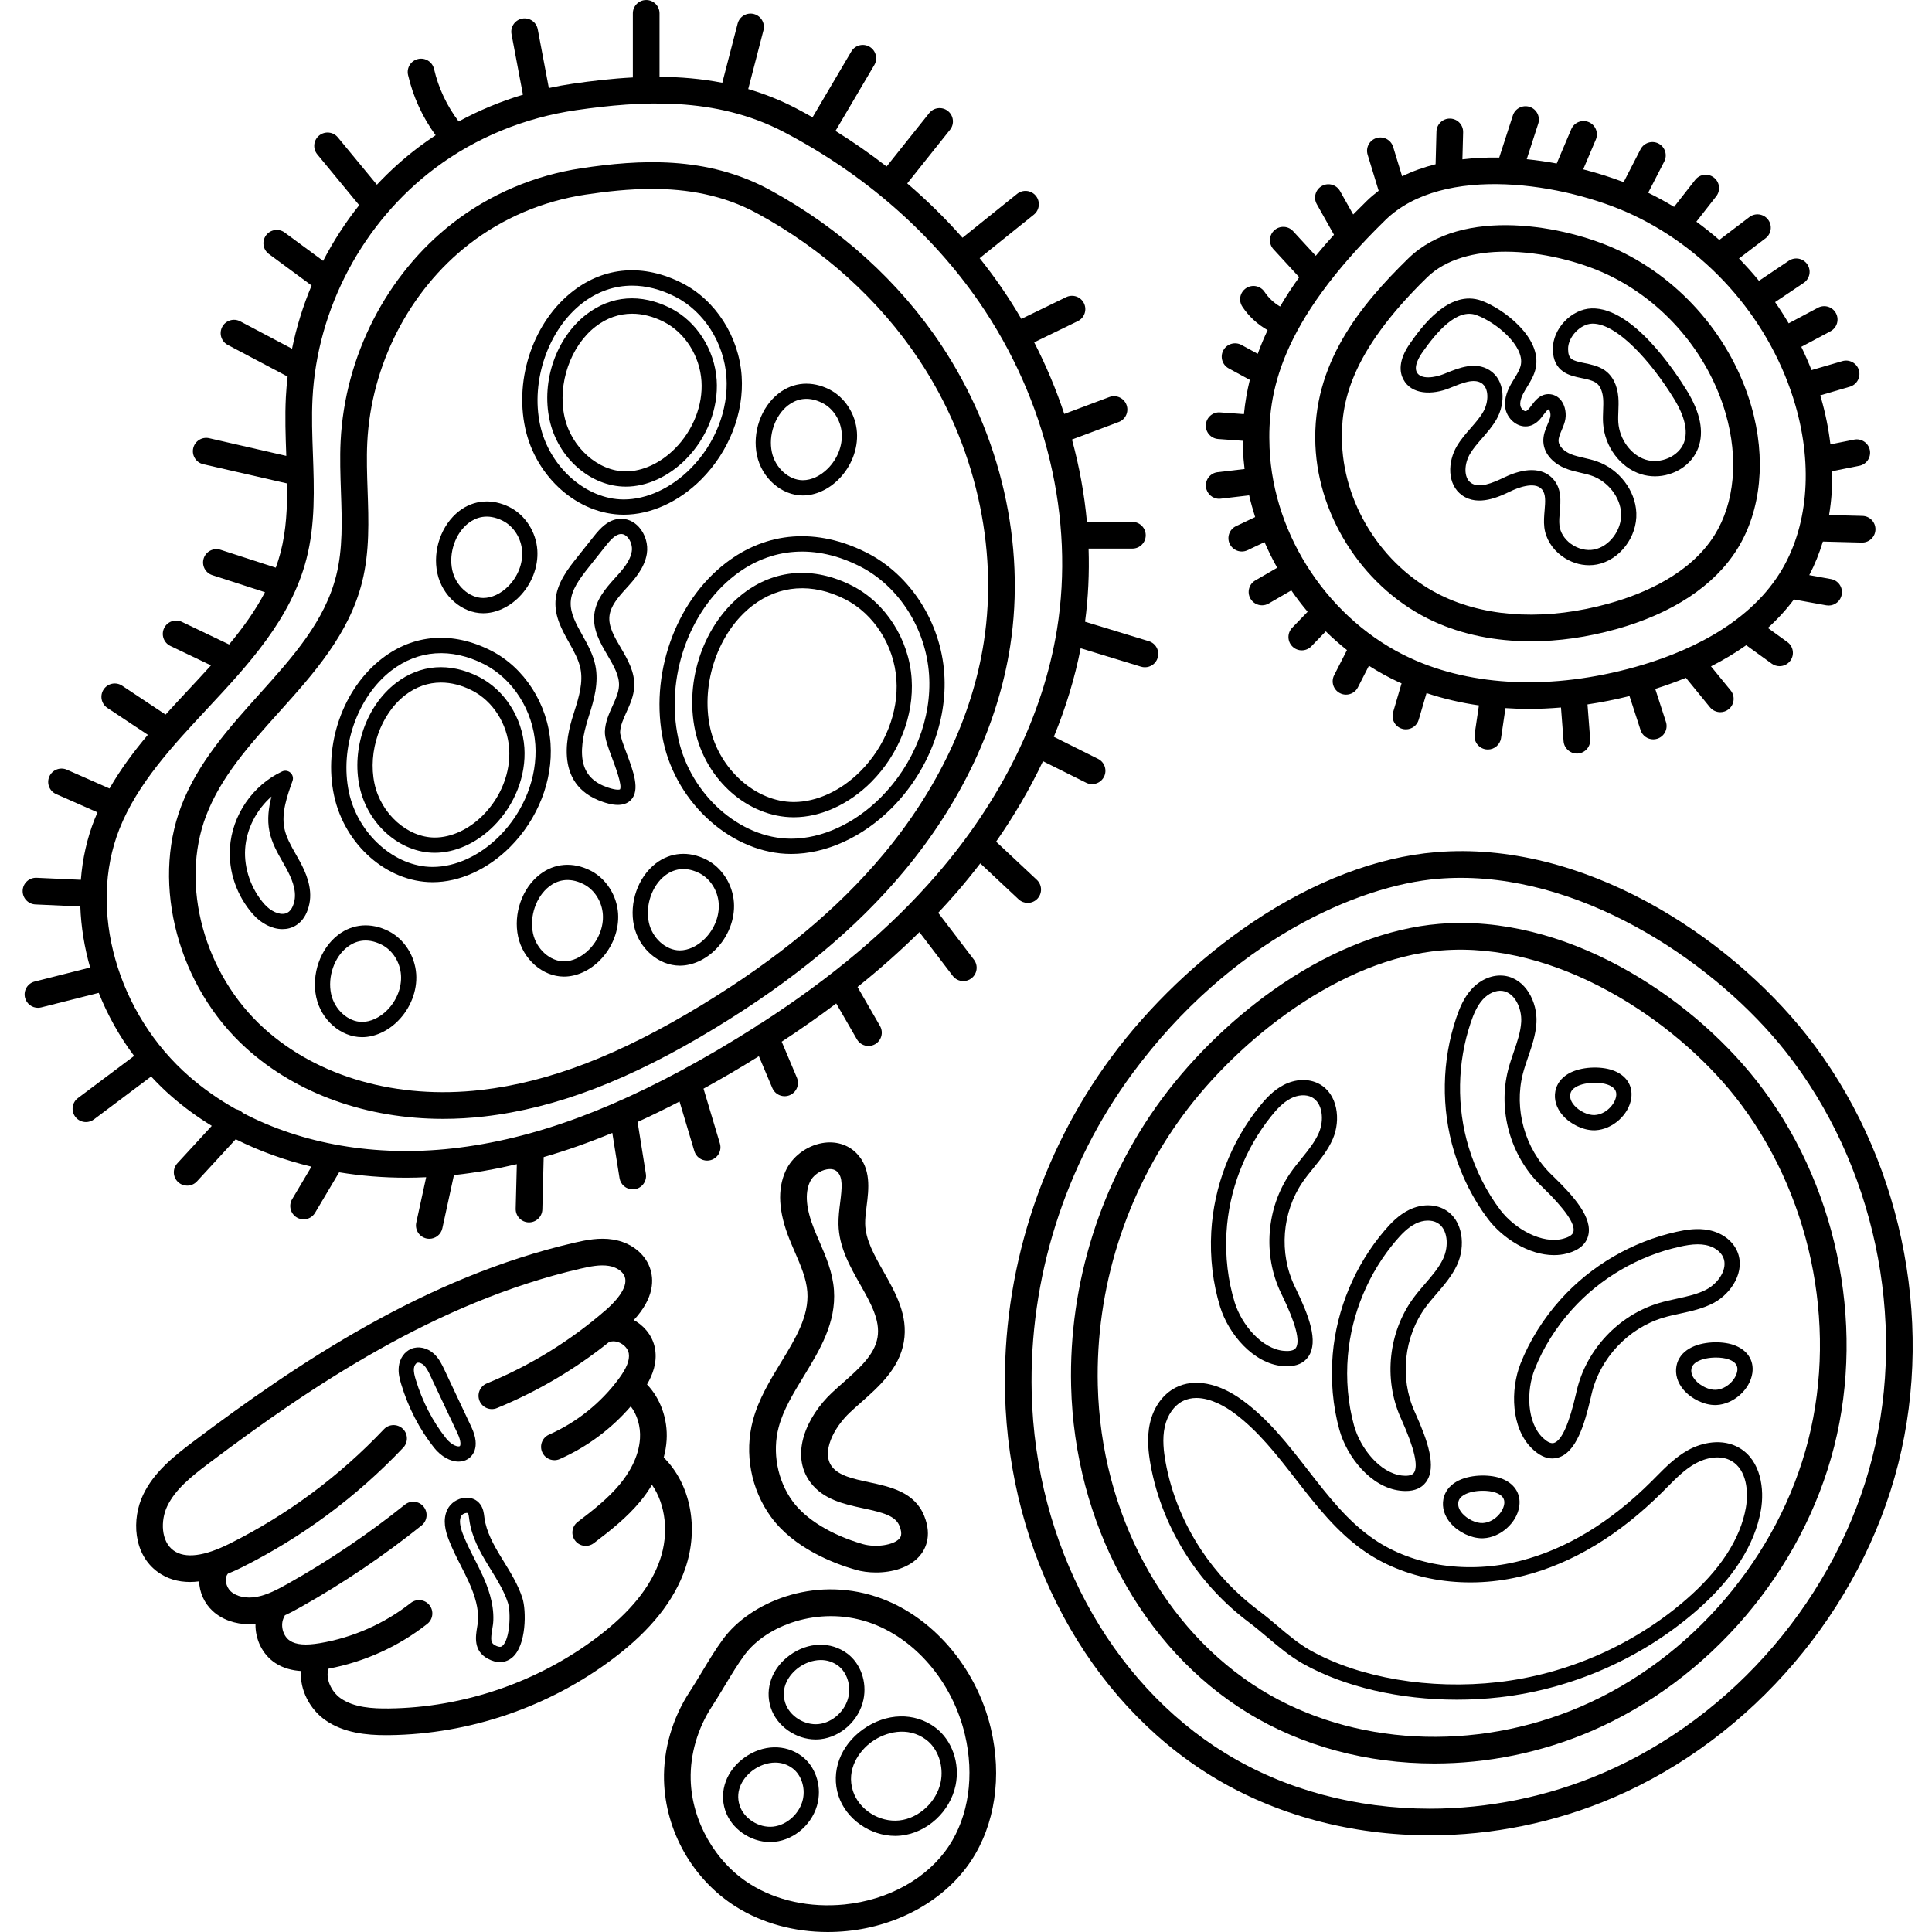 <svg height="512pt" viewBox="-6 0 512 512.001" width="512pt" xmlns="http://www.w3.org/2000/svg"><path d="m39.613 290.688c3.258 2.832 6.781 5.383 10.512 7.676l-9.125 9.918c-1.32 1.438-1.227 3.672.211 4.992.676.625 1.535.938 2.391.938.953 0 1.906-.387 2.602-1.145l10.266-11.156c6.242 3.133 12.98 5.562 20.066 7.27l-5.117 8.617c-.996 1.676-.445 3.848 1.234 4.844.566.336 1.188.496 1.801.496 1.207 0 2.383-.617 3.043-1.73l6.375-10.734c5.758.945 11.703 1.434 17.77 1.434 1.758 0 3.523-.051 5.297-.133l-2.621 12.027c-.414 1.906.793 3.789 2.703 4.207.254.055.508.082.754.082 1.629 0 3.09-1.129 3.453-2.781l3.07-14.098c.098-.012.199-.02.297-.031 5.414-.602 10.855-1.559 16.371-2.859l-.301 11.797c-.047 1.953 1.492 3.574 3.445 3.625h.09c1.91 0 3.484-1.523 3.531-3.445l.352-13.855c5.941-1.715 11.988-3.848 18.188-6.41l1.914 11.98c.277 1.738 1.781 2.98 3.488 2.98.184 0 .371-.016.559-.047 1.93-.309 3.242-2.121 2.934-4.047l-2.195-13.77c3.641-1.656 7.344-3.469 11.113-5.422l3.926 13.145c.457 1.535 1.863 2.523 3.387 2.523.332 0 .676-.047 1.012-.148 1.871-.559 2.934-2.527 2.375-4.398l-4.34-14.527c2.422-1.336 4.859-2.711 7.344-4.168 2.504-1.465 4.934-2.945 7.324-4.434l3.566 8.445c.57 1.348 1.879 2.16 3.258 2.16.457 0 .922-.09 1.371-.277 1.801-.762 2.641-2.836 1.883-4.633l-4.027-9.539c5.074-3.32 9.879-6.699 14.449-10.133l5.48 9.5c.652 1.137 1.844 1.77 3.066 1.77.598 0 1.203-.152 1.762-.473 1.691-.973 2.27-3.133 1.297-4.824l-5.957-10.336c5.895-4.715 11.344-9.555 16.391-14.539l8.832 11.582c.695.914 1.746 1.395 2.812 1.395.746 0 1.5-.238 2.141-.727 1.551-1.18 1.852-3.398.668-4.953l-9.465-12.414c1.637-1.746 3.242-3.508 4.789-5.289 2.219-2.562 4.336-5.168 6.359-7.809l10.152 9.516c.684.641 1.551.957 2.418.957.941 0 1.883-.375 2.578-1.117 1.336-1.426 1.262-3.664-.16-4.996l-10.793-10.117c4.82-6.91 8.977-14.043 12.422-21.324l11.438 5.703c.508.254 1.043.375 1.574.375 1.297 0 2.547-.719 3.168-1.961.867-1.746.16-3.867-1.586-4.738l-11.719-5.848c3.176-7.719 5.562-15.57 7.113-23.465l16 4.887c.344.105.691.152 1.031.152 1.516 0 2.914-.977 3.379-2.5.57-1.867-.48-3.844-2.348-4.414l-16.898-5.16c.848-6.395 1.148-12.875.934-19.379h11.613c1.949 0 3.531-1.582 3.531-3.535 0-1.949-1.582-3.535-3.531-3.535h-12.051c-.668-7.324-2.004-14.633-3.961-21.828l12.379-4.641c1.828-.684 2.754-2.723 2.07-4.551-.684-1.824-2.723-2.754-4.551-2.066l-11.941 4.477c-2.145-6.48-4.812-12.832-7.973-18.977l11.559-5.617c1.758-.855 2.488-2.969 1.637-4.723-.852-1.758-2.969-2.488-4.723-1.637l-11.875 5.77c-1.656-2.836-3.418-5.625-5.293-8.352-1.816-2.641-3.746-5.219-5.758-7.746l14.363-11.535c1.523-1.223 1.766-3.449.543-4.973-1.219-1.52-3.445-1.762-4.969-.543l-14.484 11.637c-4.496-5.09-9.395-9.902-14.645-14.398l11.344-14.223c1.215-1.527.965-3.75-.562-4.969-1.523-1.215-3.75-.965-4.965.562l-11.285 14.148c-4.312-3.359-8.836-6.504-13.543-9.434l10.285-17.457c.992-1.68.434-3.848-1.25-4.84s-3.852-.43-4.84 1.25l-10.273 17.434c-1.418-.801-2.852-1.582-4.297-2.34-4.211-2.203-8.477-3.879-12.754-5.137l4.039-15.574c.492-1.891-.645-3.82-2.531-4.309-1.891-.492-3.82.645-4.312 2.531l-4.066 15.684c-5.586-1.086-11.164-1.539-16.637-1.578v-16.816c0-1.953-1.582-3.535-3.535-3.535s-3.535 1.582-3.535 3.535v16.984c-5.504.293-10.863.922-15.973 1.664-2.117.305-4.211.691-6.289 1.141l-2.945-15.582c-.359-1.918-2.211-3.176-4.129-2.816s-3.18 2.211-2.816 4.129l3.027 16.035c-5.938 1.781-11.652 4.16-17.031 7.09-3.117-4.105-5.371-8.875-6.527-13.898-.438-1.902-2.336-3.094-4.238-2.652-1.902.438-3.09 2.336-2.652 4.238 1.324 5.738 3.832 11.207 7.309 15.961-1.469.965-2.906 1.969-4.312 3.02-4.051 3.035-7.809 6.422-11.254 10.094l-10.344-12.539c-1.242-1.508-3.469-1.723-4.977-.48-1.504 1.242-1.719 3.469-.477 4.977l11.105 13.469c-3.656 4.598-6.855 9.547-9.555 14.758l-10.191-7.508c-1.57-1.16-3.781-.824-4.941.746-1.156 1.57-.82 3.785.75 4.941l11.328 8.352c-2.27 5.395-4.012 11.012-5.184 16.758l-13.73-7.258c-1.727-.91-3.863-.254-4.777 1.473-.91 1.727-.254 3.863 1.473 4.777l15.859 8.383c-.211 1.824-.371 3.652-.465 5.488-.258 5.117-.074 10.277.105 15.27 0 .09.004.176.008.262l-20.43-4.68c-1.906-.438-3.797.75-4.234 2.652-.434 1.906.754 3.801 2.656 4.238l22.211 5.09c.086 6.312-.188 12.391-1.723 18.305-.355 1.371-.789 2.707-1.262 4.02l-14.648-4.746c-1.852-.598-3.848.418-4.453 2.273-.602 1.859.418 3.852 2.273 4.453l13.965 4.523c-2.555 4.871-5.832 9.414-9.508 13.848l-12.516-5.988c-1.758-.844-3.867-.098-4.711 1.664-.844 1.762-.098 3.871 1.66 4.715l10.762 5.148c-2.008 2.227-4.078 4.449-6.172 6.695-1.957 2.094-3.922 4.207-5.859 6.348l-11.512-7.652c-1.625-1.082-3.82-.641-4.898.984-1.082 1.625-.641 3.82.984 4.902l10.727 7.129c-3.766 4.48-7.262 9.168-10.16 14.23l-11.289-4.98c-1.789-.789-3.871.02-4.66 1.805-.789 1.785.02 3.875 1.809 4.66l10.957 4.836c-.262.598-.52 1.195-.762 1.801-2.023 5.105-3.219 10.527-3.652 16.074l-11.727-.535c-1.957-.082-3.602 1.422-3.691 3.371-.086 1.953 1.422 3.605 3.371 3.691l11.906.543c.195 5.398 1.074 10.844 2.602 16.172l-14.691 3.715c-1.891.477-3.039 2.398-2.559 4.293.406 1.602 1.844 2.668 3.426 2.668.285 0 .578-.035.867-.109l15.242-3.852c2.34 5.895 5.492 11.543 9.371 16.715l-14.891 11.168c-1.559 1.168-1.875 3.387-.707 4.945.695.926 1.758 1.414 2.832 1.414.738 0 1.48-.227 2.117-.707l15.164-11.371c1.746 1.898 3.594 3.707 5.559 5.41zm9.293-102.848c10.895-11.676 22.16-23.75 26.285-39.648 2.402-9.242 2.062-18.723 1.734-27.895-.176-4.844-.355-9.852-.109-14.66 1.215-23.922 13.387-46.773 32.559-61.129 10.746-8.047 23.672-13.352 37.375-15.328 17.016-2.461 36.855-3.691 55.012 5.816 21.184 11.09 39.09 26.711 51.793 45.168 17.777 25.836 25.273 57.398 20.566 86.594-3.664 22.711-14.742 45.266-32.039 65.223-12.277 14.164-27.633 27.113-46.68 39.367-.02.008-.039.012-.055.02-.395.164-.73.402-1.027.676-3.266 2.082-6.625 4.148-10.109 6.191-26.246 15.395-48.617 23.695-70.398 26.121-20.293 2.254-39.719-1.148-55.484-9.434-.039-.043-.07-.09-.113-.133-.496-.453-1.086-.727-1.699-.852-4.418-2.473-8.527-5.34-12.266-8.586-19.23-16.707-27.055-44.324-18.602-65.668 4.758-12.012 14.164-22.094 23.258-31.844zm0 0"/><path d="m59.277 277.805c13.445 12.125 32.035 18.703 52.168 18.703 3.586 0 7.223-.211 10.887-.633 19.113-2.207 38.598-9.676 61.312-23.508 20.918-12.738 37.234-26.289 49.875-41.426 15.199-18.203 24.945-38.848 28.188-59.703 4.18-26.906-2.449-55.949-18.184-79.684-11.18-16.867-26.922-31.125-45.516-41.23-16.801-9.133-34.645-8.027-49.883-5.746-12.516 1.879-24.328 6.91-34.164 14.555-17.484 13.59-28.586 35.211-29.695 57.832-.215 4.441-.062 8.918.086 13.246.273 7.82.527 15.211-1.246 22.293-3.043 12.16-11.484 21.555-20.422 31.5-7.988 8.891-16.25 18.078-20.66 29.633-7.996 20.953-.738 47.941 17.254 64.168zm-10.648-61.648c3.941-10.324 11.406-18.629 19.312-27.426 9.121-10.148 18.555-20.645 22.023-34.508 2.016-8.051 1.73-16.289 1.453-24.254-.145-4.184-.293-8.508-.09-12.66 1.008-20.59 11.09-40.25 26.973-52.594 8.879-6.902 19.555-11.445 30.875-13.145 5.578-.836 11.523-1.508 17.598-1.508 9.258 0 18.824 1.559 27.863 6.473 17.582 9.559 32.453 23.02 43 38.93 14.77 22.277 20.996 49.504 17.086 74.688-3.043 19.59-12.25 39.043-26.625 56.258-12.137 14.535-27.883 27.594-48.129 39.922-21.812 13.277-40.383 20.434-58.449 22.52-22.219 2.566-43.176-3.375-57.504-16.293-15.914-14.352-22.383-38.07-15.387-56.402zm0 0"/><path d="m472.785 274.32c-20.906-26.461-59.402-51.719-98.289-48.48-15.621 1.301-32.406 7.715-48.539 18.555-14.156 9.508-27.48 22.246-37.527 35.867-18.887 25.605-28.863 57.223-28.086 89.031 1.035 42.434 21.992 81.273 54.691 101.359 16.992 10.438 37.219 15.73 57.922 15.727 16.391 0 33.082-3.32 48.688-10.031 36.703-15.793 65.598-49.664 75.402-88.398s.508-82.273-24.262-113.629zm17.41 111.895c-9.277 36.648-36.617 68.695-71.344 83.637-14.734 6.34-30.469 9.473-45.914 9.473-19.395 0-38.324-4.945-54.203-14.695-30.684-18.848-50.348-55.441-51.324-95.508-.738-30.246 8.746-60.316 26.707-84.664 26.008-35.262 59.867-49.82 80.965-51.57 2.012-.168 4.027-.25 6.043-.25 34.102 0 68.082 23.246 86.113 46.066 23.438 29.664 32.234 70.859 22.957 107.512zm0 0"/><path d="m375.367 244.84c-13.367 1.109-27.719 6.594-41.508 15.855-12.078 8.117-23.453 18.988-32.027 30.613-16.121 21.855-24.637 48.848-23.973 76 .883 36.246 18.793 69.422 46.738 86.586 14.527 8.922 31.816 13.449 49.508 13.449 14.004 0 28.262-2.84 41.59-8.57 31.348-13.488 56.02-42.414 64.395-75.492 8.375-33.082.434-70.262-20.719-97.035-17.859-22.602-50.75-44.168-84.004-41.406zm97.871 136.707c-7.848 30.992-30.965 58.094-60.336 70.73-28.086 12.082-60.508 10.395-84.605-4.406-25.926-15.922-42.547-46.859-43.371-80.734-.625-25.594 7.402-51.031 22.598-71.633 14.836-20.113 41.75-41.402 68.43-43.621 30.465-2.531 61.727 18.309 77.871 38.742 19.82 25.09 27.258 59.926 19.414 90.922zm0 0"/><path d="m373.887 164.652c7.656 3.523 16.449 5.297 25.824 5.297 7.27 0 14.887-1.066 22.586-3.215 14.918-4.16 26.008-11.488 32.074-21.195 6.383-10.223 7.75-24.039 3.742-37.91-5.184-17.934-18.363-33.383-35.262-41.324-13.938-6.547-41.363-11.75-55.625 2.172-12.68 12.383-25.523 27.945-24.633 49.48.82 19.688 13.395 38.453 31.293 46.695zm-1.719-91.121c5.066-4.945 12.727-6.832 20.801-6.832 9.582 0 19.754 2.656 26.879 6.004 15.082 7.086 26.848 20.879 31.473 36.891 3.453 11.941 2.379 23.68-2.945 32.203-6.461 10.336-18.777 15.562-27.977 18.129-16.012 4.465-31.48 3.863-43.555-1.695-15.551-7.16-26.473-23.461-27.184-40.566-.438-10.527 1.895-24.008 22.508-44.133zm0 0"/><path d="m108.625 233.789h.031c7.141 0 14.637-3.41 20.559-9.363 7.352-7.387 11.348-17.617 10.684-27.363-.711-10.477-6.922-20.16-15.82-24.668-10.16-5.148-20.41-4.391-28.859 2.129-10.355 7.984-15.57 22.926-12.684 36.332 2.812 13.055 14.027 22.914 26.09 22.934zm-10.941-56.066c7.152-5.516 15.875-6.129 24.57-1.723 7.656 3.879 13 12.254 13.617 21.336.582 8.605-2.977 17.668-9.52 24.242-5.172 5.195-11.617 8.172-17.695 8.172-.008 0-.02 0-.027 0-10.035-.016-19.762-8.688-22.145-19.746-2.531-11.746 2.18-25.324 11.199-32.281zm0 0"/><path d="m89.301 208.539c2.141 9.938 10.695 17.445 19.895 17.457h.027c5.445 0 11.148-2.59 15.648-7.113 5.57-5.594 8.594-13.348 8.094-20.742-.543-7.961-5.27-15.328-12.047-18.762-7.738-3.918-15.555-3.34-22 1.633-7.852 6.055-11.805 17.375-9.617 27.527zm12.082-24.328c2.875-2.215 6.102-3.328 9.484-3.328 2.68 0 5.453.695 8.227 2.102 5.531 2.801 9.395 8.859 9.84 15.43.422 6.254-2.164 12.84-6.926 17.621-3.746 3.766-8.406 5.922-12.785 5.922-.008 0-.012 0-.02 0-7.227-.012-14.234-6.277-15.953-14.266-1.844-8.551 1.578-18.422 8.133-23.48zm0 0"/><path d="m159.27 136.398h.031c7.145 0 14.637-3.41 20.559-9.363 7.352-7.387 11.348-17.613 10.688-27.363-.711-10.477-6.922-20.156-15.824-24.664-10.16-5.148-20.41-4.395-28.859 2.125-10.355 7.988-15.57 22.926-12.68 36.332 2.809 13.059 14.027 22.918 26.086 22.934zm-10.941-56.066c3.996-3.082 8.48-4.633 13.18-4.633 3.711 0 7.555.969 11.387 2.91 7.656 3.879 13.004 12.254 13.617 21.336.586 8.605-2.973 17.668-9.516 24.242-5.172 5.195-11.617 8.172-17.695 8.172-.008 0-.02 0-.027 0-10.035-.012-19.762-8.684-22.145-19.746-2.531-11.746 2.18-25.324 11.199-32.281zm0 0"/><path d="m139.633 111.258c2.172 10.082 10.848 17.691 20.184 17.707h.023c5.523 0 11.309-2.629 15.875-7.215 5.648-5.68 8.719-13.547 8.211-21.047-.547-8.082-5.344-15.551-12.215-19.031-7.855-3.977-15.781-3.391-22.32 1.656-7.965 6.141-11.977 17.625-9.758 27.93zm12.227-24.73c2.922-2.258 6.211-3.391 9.652-3.391 2.727 0 5.551.711 8.371 2.137 5.629 2.852 9.559 9.016 10.012 15.703.434 6.359-2.199 13.059-7.043 17.922-3.812 3.832-8.551 6.027-13.012 6.027-.004 0-.012 0-.016 0-7.355-.012-14.488-6.391-16.238-14.52-1.875-8.695 1.605-18.738 8.273-23.879zm0 0"/><path d="m178.23 193.652c2.812 13.059 14.027 22.918 26.086 22.934h.031c7.145 0 14.637-3.41 20.562-9.359 7.352-7.387 11.344-17.617 10.684-27.367-.711-10.473-6.922-20.156-15.824-24.664-10.16-5.145-20.41-4.391-28.859 2.125-10.352 7.988-15.566 22.926-12.68 36.332zm15.148-33.133c7.148-5.516 15.875-6.125 24.566-1.723 7.656 3.879 13.004 12.254 13.617 21.336.586 8.605-2.973 17.668-9.516 24.242-5.172 5.195-11.621 8.172-17.695 8.172-.008 0-.02 0-.027 0-10.035-.016-19.762-8.688-22.145-19.746v.004c-2.531-11.75 2.18-25.328 11.199-32.285zm0 0"/><path d="m186.301 149.227c-13.48 10.395-20.266 29.852-16.504 47.312 3.59 16.668 18.441 29.742 33.805 29.766h.043c9.258 0 18.98-4.434 26.68-12.168 9.578-9.621 14.781-22.938 13.918-35.625-.922-13.605-8.98-26.176-20.531-32.027-13.18-6.676-26.465-5.703-37.41 2.742zm35.582.859c10.305 5.223 17.5 16.484 18.328 28.699.785 11.543-3.98 23.691-12.75 32.5-6.945 6.977-15.625 10.977-23.816 10.977-.012 0-.023 0-.035 0-13.539-.02-26.66-11.691-29.863-26.574-3.445-15.992 2.73-33.781 15.023-43.262 9.645-7.441 21.406-8.27 33.113-2.34zm0 0"/><path d="m150.488 230.715c-4.641-2.352-9.527-1.984-13.41 1.012-4.711 3.633-7.082 10.414-5.777 16.488 1.301 6.031 6.52 10.586 12.141 10.594h.016c3.32 0 6.781-1.566 9.496-4.293 3.332-3.348 5.145-8 4.844-12.441-.328-4.816-3.195-9.277-7.309-11.359zm-.398 20.949c-1.961 1.973-4.379 3.105-6.633 3.105-.004 0-.008 0-.012 0-3.699-.008-7.301-3.258-8.195-7.402-.977-4.535.832-9.77 4.297-12.441 1.863-1.438 4.961-2.711 9.113-.609 2.867 1.453 4.871 4.605 5.105 8.035.223 3.297-1.152 6.777-3.676 9.312zm0 0"/><path d="m181.188 227.812c-4.637-2.348-9.523-1.98-13.41 1.016-4.707 3.633-7.082 10.41-5.773 16.488 1.297 6.031 6.516 10.582 12.141 10.59h.012c3.32 0 6.781-1.562 9.496-4.293 3.336-3.348 5.145-8 4.844-12.438-.324-4.82-3.195-9.281-7.309-11.363zm-.395 20.953c-1.965 1.973-4.379 3.102-6.633 3.102-.004 0-.008 0-.012 0-3.703-.004-7.301-3.254-8.195-7.402-.977-4.535.828-9.766 4.293-12.441 1.156-.891 2.785-1.719 4.848-1.719 1.262 0 2.688.312 4.27 1.109 2.867 1.453 4.871 4.609 5.105 8.035.223 3.297-1.152 6.781-3.676 9.316zm0 0"/><path d="m122.043 162.512h.016c3.32 0 6.781-1.566 9.496-4.293 3.332-3.348 5.145-8 4.844-12.441-.328-4.816-3.199-9.277-7.309-11.363-4.641-2.348-9.527-1.977-13.41 1.016-4.711 3.633-7.086 10.414-5.777 16.488 1.301 6.031 6.52 10.586 12.141 10.594zm-3.898-23.883c1.867-1.441 4.965-2.715 9.117-.609 2.867 1.453 4.871 4.605 5.105 8.031.223 3.301-1.152 6.781-3.676 9.316-1.961 1.973-4.379 3.105-6.633 3.105-.004 0-.008 0-.008 0-3.703-.008-7.305-3.258-8.199-7.406v.004c-.977-4.539.828-9.77 4.293-12.441zm0 0"/><path d="m206.75 131.301h.012c3.324 0 6.785-1.562 9.5-4.289 3.332-3.352 5.145-8 4.84-12.441-.324-4.816-3.195-9.277-7.309-11.363-4.637-2.348-9.527-1.98-13.406 1.016-4.711 3.633-7.086 10.414-5.777 16.488 1.297 6.031 6.52 10.582 12.141 10.59zm-3.898-23.879c1.867-1.441 4.965-2.715 9.117-.609 2.867 1.453 4.871 4.605 5.102 8.031.227 3.297-1.148 6.781-3.676 9.316-1.961 1.973-4.379 3.102-6.633 3.102 0 0-.004 0-.008 0-3.703-.004-7.305-3.254-8.195-7.402-.977-4.535.828-9.766 4.293-12.438zm0 0"/><path d="m89.941 274.855h.016c3.32 0 6.781-1.562 9.496-4.289 3.336-3.348 5.145-8 4.844-12.441-.328-4.82-3.195-9.277-7.309-11.363-4.641-2.348-9.527-1.98-13.41 1.016-4.707 3.633-7.082 10.414-5.773 16.488 1.297 6.031 6.516 10.582 12.137 10.59zm-3.895-23.879c1.867-1.441 4.961-2.715 9.117-.609 2.867 1.453 4.871 4.605 5.102 8.031.227 3.297-1.148 6.781-3.672 9.316-1.965 1.973-4.383 3.102-6.637 3.102 0 0-.004 0-.008 0-3.703-.004-7.305-3.254-8.195-7.402-.977-4.535.828-9.766 4.293-12.438zm0 0"/><path d="m333.906 362.027c.398.035.781.051 1.148.051 2.602 0 4.508-.855 5.68-2.555 2.785-4.043.043-11.047-3.332-18.012l-.309-.645c-4.207-8.773-3.367-19.625 2.141-27.645.855-1.246 1.812-2.422 2.824-3.668 1.914-2.359 3.891-4.801 5.164-7.754 2.148-4.977 1.336-11.977-3.719-14.605-2.723-1.418-6.223-1.289-9.363.352-2.742 1.43-4.773 3.688-6.395 5.711-7.539 9.379-12.066 21.16-12.746 33.172-.387 6.816.426 13.707 2.352 19.926 2.195 7.09 8.742 14.988 16.555 15.672zm-14.875-35.367c.637-11.18 4.848-22.145 11.863-30.875 1.359-1.691 3.035-3.57 5.113-4.656 1.941-1.016 4.102-1.148 5.633-.352 2.902 1.508 3.312 6.09 1.875 9.422-1.055 2.441-2.773 4.562-4.594 6.809-1.02 1.254-2.07 2.551-3.016 3.926-6.312 9.191-7.277 21.625-2.457 31.676l.32.664c3.633 7.492 4.855 12.188 3.637 13.957-.559.816-2.023.871-3.148.77-5.836-.508-11.215-6.926-13.047-12.84-1.785-5.766-2.539-12.164-2.18-18.5zm0 0"/><path d="m446.84 325.992c-3.035-.602-6.035-.105-8.562.453-11.75 2.605-22.648 8.965-30.695 17.91-4.566 5.074-8.238 10.957-10.629 17.016-2.723 6.906-2.559 17.164 3.109 22.582 1.781 1.699 3.559 2.555 5.312 2.555.527 0 1.059-.078 1.582-.238 4.703-1.41 6.945-8.586 8.672-16.133l.16-.699c2.207-9.473 9.648-17.414 18.965-20.227 1.445-.434 2.926-.758 4.496-1.098 2.969-.645 6.039-1.309 8.879-2.816 4.789-2.539 8.535-8.508 6.238-13.723-1.242-2.812-4.055-4.898-7.527-5.582zm-.602 15.734c-2.352 1.246-5.02 1.824-7.844 2.438-1.578.344-3.211.695-4.809 1.18-10.672 3.223-19.203 12.32-21.734 23.176l-.164.715c-1.852 8.121-3.836 12.551-5.891 13.168-.949.281-2.125-.59-2.941-1.371-4.234-4.047-4.418-12.418-2.145-18.176 2.215-5.617 5.629-11.078 9.875-15.797 7.484-8.328 17.633-14.246 28.562-16.668 1.48-.328 3.129-.633 4.777-.633.715 0 1.43.059 2.129.195 2.152.426 3.918 1.668 4.613 3.25 1.32 2.992-1.227 6.824-4.43 8.523zm0 0"/><path d="m388.402 323.133c3.812 5.008 10.766 9.488 17.41 9.488 1.188 0 2.367-.141 3.516-.453 3.098-.832 4.965-2.414 5.555-4.695 1.23-4.754-3.746-10.391-9.309-15.773l-.516-.5c-6.961-6.797-9.895-17.277-7.473-26.699.379-1.465.871-2.898 1.391-4.418.988-2.871 2.008-5.844 2.195-9.055.309-5.41-2.859-11.707-8.508-12.441-3.047-.398-6.289.93-8.676 3.543-2.086 2.285-3.215 5.105-4.047 7.559-3.863 11.398-4.07 24.016-.586 35.535 1.977 6.535 5.105 12.727 9.047 17.91zm-4.637-52.145c.699-2.062 1.625-4.398 3.207-6.133 1.477-1.621 3.461-2.488 5.168-2.262 3.246.422 5.203 4.582 4.996 8.207-.152 2.652-1.039 5.234-1.977 7.969-.527 1.527-1.066 3.105-1.484 4.723-2.773 10.801.586 22.809 8.562 30.598l.527.512c5.984 5.793 8.746 9.781 8.207 11.859-.246.961-1.602 1.512-2.695 1.805-5.648 1.527-12.91-2.656-16.66-7.582-3.652-4.801-6.555-10.551-8.395-16.629-3.242-10.719-3.047-22.461.543-33.066zm0 0"/><path d="m348.945 378.887c1.984 7.148 8.293 15.242 16.082 16.152.52.062 1.016.094 1.488.094 2.43 0 4.246-.801 5.41-2.391 2.906-3.961.375-11.039-2.793-18.102l-.293-.656c-3.941-8.895-2.777-19.715 2.965-27.566.891-1.219 1.883-2.367 2.93-3.582 1.984-2.305 4.031-4.684 5.395-7.598 2.293-4.91 1.691-11.934-3.285-14.711-2.68-1.5-6.184-1.473-9.371.074-2.781 1.348-4.879 3.543-6.562 5.516-7.812 9.152-12.688 20.793-13.723 32.781-.59 6.801.02 13.711 1.758 19.988zm2.266-19.637c.965-11.156 5.5-21.992 12.77-30.508 1.414-1.652 3.141-3.48 5.254-4.508 1.973-.953 4.133-1.023 5.641-.18 2.855 1.594 3.129 6.188 1.594 9.473-1.125 2.41-2.91 4.48-4.797 6.672-1.051 1.223-2.141 2.484-3.129 3.832-6.582 9-7.914 21.398-3.395 31.59l.297.672c3.41 7.598 4.492 12.328 3.223 14.059-.582.797-2.047.809-3.172.676-5.816-.68-11.004-7.258-12.656-13.223-1.613-5.812-2.176-12.23-1.629-18.555zm0 0"/><path d="m454.973 383.723c-4.508-2.66-10.008-1.438-13.648.594-3.312 1.848-5.941 4.504-8.484 7.078-.391.395-.785.789-1.176 1.184-10.871 10.836-22.547 17.918-34.703 21.043-13.855 3.562-28.363 1.441-38.809-5.676-6.953-4.738-12.105-11.371-17.555-18.395-5.117-6.59-10.406-13.402-17.309-18.449-6.352-4.645-12.805-5.879-17.707-3.383-3.379 1.723-5.871 5.168-6.836 9.453-.891 3.961-.379 7.965.168 11.008 1.547 8.621 5.004 17.168 9.992 24.715 4.359 6.59 9.809 12.352 16.199 17.133 1.613 1.207 3.164 2.52 4.812 3.91 2.949 2.492 6 5.066 9.41 6.977 11.004 6.164 25.676 9.523 40.773 9.523 3.77 0 7.562-.211 11.328-.637 19.07-2.16 37.555-10.277 52.047-22.855 9.773-8.484 15.551-17.473 17.18-26.715.973-5.496.062-13.117-5.684-16.508zm1.707 15.805c-1.461 8.309-6.797 16.508-15.852 24.367-13.883 12.051-31.586 19.824-49.852 21.895-18.066 2.047-36.637-1.094-49.676-8.398-3.074-1.719-5.973-4.168-8.777-6.539-1.617-1.367-3.289-2.781-5-4.055-6.016-4.504-11.145-9.93-15.246-16.129-4.688-7.094-7.934-15.117-9.387-23.199-.48-2.672-.934-6.152-.203-9.41.691-3.062 2.457-5.582 4.73-6.738 1.172-.598 2.406-.84 3.645-.84 4 0 8.008 2.539 9.844 3.883 6.441 4.711 11.555 11.297 16.5 17.664 5.402 6.961 10.992 14.16 18.469 19.254 11.395 7.762 27.129 10.102 42.09 6.25 12.863-3.309 25.16-10.742 36.551-22.094.398-.398.797-.801 1.195-1.207 2.453-2.477 4.77-4.82 7.582-6.387 2.66-1.484 6.59-2.434 9.629-.645 3.965 2.34 4.504 8.105 3.758 12.328zm0 0"/><path d="m416.43 299.539c.121 0 .242 0 .359-.008 4.535-.215 8.891-4.105 9.508-8.488.484-3.43-1.402-6.219-5.051-7.457-3.086-1.051-8.273-.98-11.613.957-1.883 1.094-3.074 2.688-3.445 4.609-.43 2.203.258 4.48 1.934 6.414 2.055 2.375 5.422 3.973 8.309 3.973zm-6.277-9.617c.148-.766.641-1.383 1.504-1.883 1.305-.758 3.207-1.094 4.988-1.094 1.238 0 2.418.164 3.297.461 2.664.906 2.434 2.535 2.355 3.07-.316 2.258-2.824 4.883-5.699 5.02-1.742.09-4.082-1.023-5.426-2.574-.598-.691-1.258-1.77-1.02-3zm0 0"/><path d="m441.73 357.363c-1.883 1.09-3.074 2.684-3.445 4.605-.426 2.207.258 4.48 1.934 6.414 2.055 2.375 5.422 3.973 8.305 3.973.121 0 .242 0 .363-.008 4.535-.215 8.891-4.105 9.508-8.488.484-3.43-1.406-6.219-5.051-7.461-3.082-1.047-8.273-.977-11.613.965zm12.668 5.934c-.32 2.254-2.824 4.879-5.703 5.02-1.746.086-4.082-1.023-5.422-2.578-.598-.688-1.262-1.77-1.023-3 .148-.762.641-1.379 1.508-1.883 1.305-.754 3.207-1.094 4.988-1.094 1.238 0 2.418.164 3.297.465 2.66.906 2.43 2.535 2.355 3.07zm0 0"/><path d="m379.961 392.664c-1.883 1.094-3.074 2.688-3.445 4.609-.426 2.207.258 4.484 1.934 6.414 2.059 2.379 5.422 3.973 8.309 3.973.121 0 .242 0 .359-.008 4.535-.215 8.891-4.105 9.508-8.488.484-3.43-1.402-6.215-5.051-7.457-3.086-1.051-8.27-.98-11.613.957zm12.668 5.934c-.32 2.258-2.824 4.883-5.703 5.02-1.742.094-4.078-1.02-5.426-2.574-.598-.688-1.258-1.77-1.02-3 .148-.766.641-1.379 1.504-1.883 1.305-.754 3.207-1.094 4.988-1.094 1.238 0 2.418.164 3.297.465 2.664.902 2.434 2.531 2.359 3.066zm0 0"/><path d="m378.117 102.871.57-.23c2.891-1.172 5.879-2.379 7.883-1.129 2.109 1.312 1.965 5.059.516 7.598-.875 1.531-2.07 2.898-3.336 4.348-1.27 1.457-2.582 2.961-3.633 4.719-2.5 4.184-2.672 10.227 1.367 13.09 4.281 3.035 9.871.344 12.871-1.098 1.438-.691 6.273-2.766 8.254-.504 1.094 1.246.922 3.258.727 5.586-.125 1.457-.254 2.965-.078 4.48.34 2.941 2.035 5.723 4.645 7.633 2.164 1.586 4.711 2.426 7.223 2.426.699 0 1.398-.062 2.086-.195 6.016-1.172 10.695-7.301 10.434-13.664-.242-5.961-4.543-11.578-10.457-13.66-1.152-.406-2.305-.668-3.422-.926-1.242-.285-2.418-.555-3.488-.992-1.555-.633-3.16-1.945-3.242-3.453-.047-.852.352-1.793.812-2.883.305-.727.625-1.477.848-2.301.527-1.906.129-4.16-.984-5.602-.844-1.09-2.051-1.656-3.355-1.664-2.277.031-3.555 1.734-4.484 2.977-.5.668-1.02 1.355-1.457 1.512-.195.07-.426-.027-.586-.121-.453-.266-.832-.801-.918-1.301-.238-1.387.609-3.027 1.27-4.137.172-.289.348-.574.523-.863.883-1.434 1.883-3.062 2.277-4.977 1.68-8.117-8.641-15.727-14.277-17.816-8.777-3.258-16.211 7.285-19.008 11.254-3.219 4.566-2.766 7.703-1.816 9.527 2.168 4.164 7.707 4.188 12.238 2.367zm-7.121-9.566c3.625-5.137 9.051-11.742 14.305-9.793 5.344 1.98 12.75 8.262 11.727 13.211-.254 1.223-.988 2.418-1.766 3.68-.188.305-.375.609-.555.918-.984 1.66-2.238 4.18-1.777 6.883.285 1.664 1.383 3.238 2.859 4.102 1.273.746 2.684.898 3.98.441 1.586-.566 2.555-1.855 3.332-2.898.43-.57 1.02-1.355 1.316-1.363.25.129.652 1.188.387 2.16-.156.57-.41 1.168-.676 1.801-.574 1.355-1.223 2.891-1.125 4.672.188 3.496 3.098 5.898 5.754 6.977 1.371.559 2.762.879 4.102 1.188 1.055.242 2.051.469 2.988.801 4.324 1.52 7.59 5.73 7.766 10.012.18 4.379-3.105 8.742-7.172 9.535-2.016.391-4.316-.18-6.152-1.523-1.707-1.25-2.805-3.012-3.016-4.84-.129-1.113-.023-2.355.086-3.676.242-2.836.516-6.051-1.711-8.59-1.414-1.613-3.371-2.422-5.75-2.422-2.125 0-4.586.648-7.293 1.949-3.117 1.5-6.625 2.973-8.785 1.441-2.035-1.445-1.766-5.16-.234-7.723.863-1.445 2.004-2.75 3.211-4.133 1.336-1.535 2.723-3.121 3.797-5 2.402-4.203 2.363-10.383-1.883-13.031-3.75-2.34-8.07-.59-11.539.816l-.562.227c-2.289.922-6.086 1.555-7.141-.48-.828-1.586.602-4.027 1.527-5.34zm0 0"/><path d="m413.059 100.18c1.453.293 2.828.574 3.863 1.246 1.516.984 1.852 3.266 1.926 4.199.078 1.008.039 2.043-.004 3.145-.043 1.121-.09 2.277-.004 3.465.426 6.16 4.547 11.684 10.023 13.422 1.223.391 2.477.574 3.719.574 4.988 0 9.789-2.965 11.48-7.555 1.566-4.242.551-9.332-3.012-15.137-3.191-5.195-14.402-22.129-25.254-21.805-5.359.156-10.359 5.422-10.281 10.836.086 6.102 4.574 7.008 7.543 7.609zm2.855-14.41h.18c6.422 0 15.41 9.945 21.516 19.883 2.879 4.695 3.777 8.605 2.664 11.625-1.344 3.637-6.195 5.797-10.184 4.531-3.875-1.234-6.91-5.379-7.223-9.855-.066-.969-.027-1.969.016-3.027.043-1.168.09-2.375-.008-3.621-.258-3.281-1.59-5.863-3.75-7.27-1.684-1.09-3.586-1.477-5.266-1.816-3.238-.656-4.266-.992-4.305-3.707-.043-3.184 3.223-6.648 6.359-6.742zm0 0"/><path d="m160.008 199.496c-.762-2.027-1.707-4.555-1.672-5.492.07-1.73.855-3.469 1.691-5.305.941-2.074 1.914-4.219 2.043-6.691.207-3.918-1.723-7.207-3.586-10.391-1.688-2.883-3.285-5.602-2.973-8.375.289-2.578 2.219-4.883 4.34-7.207 2.203-2.418 4.945-5.426 5.566-9.289.398-2.488-.41-5.199-2.105-7.082-1.371-1.516-3.156-2.285-5.039-2.18-3.109.18-5.199 2.496-6.91 4.656l-4.535 5.707c-2.27 2.855-5.371 6.762-5.621 11.465-.219 4.141 1.723 7.621 3.602 10.984 1.301 2.332 2.531 4.539 3.008 6.855.742 3.602-.336 7.422-1.602 11.352-1.547 4.789-6.258 19.363 7.609 24.035.723.242 2.285.77 3.902.77 1.238 0 2.512-.312 3.465-1.293 2.531-2.625.645-7.652-1.184-12.52zm-1.703 9.695c-.008.004-.688.359-3.191-.48-7.07-2.383-8.582-8.055-5.055-18.969 1.383-4.281 2.656-8.848 1.715-13.406-.605-2.93-2.047-5.512-3.438-8.008-1.672-2.996-3.25-5.824-3.094-8.805.164-3.152 2.246-6.016 4.746-9.16l4.535-5.711c1.172-1.473 2.539-3.051 3.984-3.133.039-.004.074-.004.109-.004.758 0 1.336.461 1.695.859.871.965 1.32 2.465 1.117 3.73-.43 2.676-2.531 4.98-4.562 7.207-2.484 2.727-4.945 5.703-5.371 9.484-.457 4.105 1.555 7.539 3.504 10.863 1.633 2.789 3.18 5.426 3.035 8.137-.09 1.711-.867 3.422-1.688 5.234-.957 2.109-1.949 4.293-2.047 6.812-.07 1.754.852 4.219 1.926 7.074.82 2.184 2.738 7.293 2.078 8.273zm0 0"/><path d="m70.676 246c1.578-.422 4.367-1.828 5.32-6.516.863-4.266-1.035-8.434-2.535-11.195-.332-.613-.68-1.219-1.023-1.824-1.332-2.344-2.59-4.555-3.074-6.938-.84-4.16.754-8.629 2.156-12.574.277-.766.062-1.625-.543-2.172-.602-.551-1.477-.684-2.215-.336-7.836 3.668-13.266 11.617-13.828 20.25-.41 6.301 1.812 12.711 6.098 17.582 2.215 2.52 5.133 3.953 7.828 3.953.621 0 1.23-.074 1.816-.23zm-6.613-6.391c-3.527-4.012-5.434-9.488-5.098-14.648.344-5.27 2.996-10.371 6.984-13.875-.766 2.93-1.184 6.086-.547 9.242.613 3.02 2.094 5.621 3.523 8.133.332.586.664 1.172.984 1.758 1.199 2.211 2.727 5.488 2.125 8.461-.273 1.34-.91 3.02-2.402 3.418-1.609.43-3.902-.594-5.57-2.488zm0 0"/><path d="m169.891 386.242c.41-1.535.68-3.082.773-4.617.336-5.574-1.652-11.039-5.199-14.734 1.484-2.547 2.695-5.723 2.164-9.23-.453-3.008-2.293-5.73-5.043-7.473-.207-.129-.418-.238-.625-.355 5.461-5.914 5.395-10.781 4.223-13.969-1.402-3.801-5.121-6.625-9.711-7.371-3.621-.582-7.082.102-10.316.852-39.391 9.145-73.168 31.797-101.012 52.75-5.355 4.031-10.398 8.137-13.211 14.027-3.051 6.383-2.711 15.742 3.93 20.512 2.418 1.738 5.266 2.605 8.523 2.605.77 0 1.57-.062 2.387-.16.086 2.852 1.309 5.742 3.582 7.844 2.469 2.277 5.957 3.512 9.719 3.512.539 0 1.086-.031 1.637-.082-.102 4.039 1.812 8.137 5.277 10.387 2.133 1.391 4.504 1.953 6.785 2.098-.387 4.992 2.379 10.172 6.422 13.004 4.918 3.445 11.043 3.996 16.039 3.996.312 0 .617 0 .918-.004 21.379-.262 42.527-7.527 59.559-20.449 9.762-7.41 15.941-15.164 18.883-23.703 3.711-10.781 1.402-22.43-5.703-29.438zm-.984 27.133c-2.473 7.176-7.859 13.84-16.473 20.379-15.832 12.016-35.496 18.766-55.371 19.012-4.348.047-9.262-.23-12.812-2.719-2.426-1.695-4.113-5.258-3.172-7.832 9.512-1.793 18.531-5.875 26.148-11.863 1.535-1.203 1.801-3.426.594-4.961-1.203-1.535-3.426-1.801-4.961-.594-7 5.5-15.34 9.188-24.117 10.664-3.746.629-6.258.422-7.902-.648-1.922-1.246-2.668-4.312-1.539-6.305.082-.145.137-.293.195-.441 1.527-.707 2.992-1.5 4.41-2.297 11.141-6.273 21.844-13.512 31.82-21.508 1.523-1.223 1.766-3.449.543-4.973-1.219-1.52-3.445-1.766-4.965-.543-9.676 7.758-20.062 14.777-30.867 20.863-2.84 1.602-5.625 3.078-8.492 3.586-2.695.48-5.297-.086-6.793-1.469-1.312-1.211-1.719-3.488-.82-4.602.023-.027.039-.062.062-.09 1.188-.477 2.41-1.027 3.672-1.656 16.055-8.031 30.457-18.715 42.801-31.746 1.34-1.418 1.281-3.656-.137-5-1.418-1.34-3.656-1.281-4.996.137-11.777 12.434-25.516 22.625-40.832 30.289-6.832 3.418-11.848 4.035-14.914 1.832-3.348-2.402-3.477-7.957-1.676-11.723 2.129-4.453 6.277-7.809 11.082-11.426 27.254-20.508 60.254-42.668 98.363-51.516 2.656-.613 5.234-1.133 7.586-.754 2.012.324 3.703 1.465 4.207 2.832 1.133 3.074-3.035 7.148-4.879 8.758-9.434 8.227-20.086 14.809-31.664 19.559-1.809.742-2.668 2.809-1.93 4.613.742 1.805 2.809 2.672 4.613 1.926 10.73-4.402 20.715-10.289 29.742-17.523.09-.02.18-.023.27-.051.934-.281 2.094-.07 3.098.57 1.008.637 1.695 1.594 1.84 2.559.266 1.75-.578 3.871-2.656 6.676-4.77 6.441-11.16 11.559-18.488 14.801-1.785.793-2.594 2.879-1.801 4.664.582 1.32 1.875 2.105 3.234 2.105.477 0 .961-.098 1.426-.305 7.227-3.195 13.652-7.988 18.805-13.953 1.711 2.246 2.637 5.316 2.445 8.496-.305 5.078-3.094 9.43-5.379 12.184-3.062 3.695-7.016 6.812-11.137 9.945-1.555 1.184-1.859 3.398-.676 4.953.695.918 1.75 1.398 2.816 1.398.746 0 1.496-.234 2.133-.719 4.465-3.395 8.766-6.793 12.309-11.066 1.188-1.434 2.215-2.91 3.109-4.41 3.625 5.211 4.547 12.867 2.125 19.891zm0 0"/><path d="m226.273 423.16c-16.895-5.598-33.539 1.582-40.625 11.18-2.023 2.746-3.836 5.762-5.59 8.676-1.121 1.863-2.176 3.625-3.285 5.312-4.59 7.012-7.004 15.34-6.805 23.449.336 13.508 7.652 26.359 19.094 33.543 6.965 4.371 15.445 6.68 24.301 6.68 1.699 0 3.414-.086 5.133-.258 13.773-1.375 26.055-8.332 32.852-18.602 6.344-9.586 8.25-22.371 5.238-35.086-3.883-16.387-15.781-30.082-30.312-34.895zm19.18 66.078c-5.641 8.52-15.98 14.301-27.66 15.473-9.125.91-17.992-1-24.969-5.379-9.316-5.852-15.512-16.734-15.785-27.73-.168-6.688 1.84-13.578 5.652-19.402 1.18-1.801 2.32-3.703 3.426-5.543 1.668-2.773 3.395-5.645 5.219-8.117 5.688-7.703 19.484-13.051 32.715-8.672 12.258 4.062 22.328 15.766 25.656 29.816 2.566 10.82 1.016 21.594-4.254 29.555zm0 0"/><path d="m127.535 413.871-.863-1.406c-1.816-2.992-3.797-6.5-4.297-10.25l-.039-.301c-.117-.949-.266-2.133-1.023-3.199-.902-1.281-2.383-1.938-4.07-1.797-2.004.168-3.844 1.395-4.684 3.129-1.348 2.781-.457 5.844.328 7.902.922 2.43 2.098 4.734 3.234 6.965.703 1.387 1.438 2.824 2.082 4.246 1.82 4.008 2.613 7.223 2.496 10.121-.023.551-.133 1.203-.246 1.895-.414 2.508-1.043 6.301 2.777 8.379 1.238.676 2.324.922 3.254.922 1.5 0 2.582-.648 3.219-1.172 3.855-3.203 3.797-12.543 2.742-15.793-1.141-3.52-3.059-6.633-4.91-9.641zm-.414 22.324c-.191.156-.641.527-1.961-.191-1.125-.609-1.164-1.484-.723-4.172.129-.781.266-1.586.297-2.387.191-4.668-1.535-9.062-2.852-11.961-.684-1.5-1.438-2.977-2.164-4.406-1.137-2.234-2.211-4.344-3.059-6.566-.824-2.164-.973-3.656-.465-4.703.211-.438.816-.82 1.379-.863.105-.012.359-.016.441.102.172.242.246.84.312 1.367l.043.336c.602 4.523 2.816 8.469 4.848 11.809.289.477.582.953.875 1.43 1.809 2.938 3.516 5.711 4.508 8.77.82 2.527.559 9.746-1.48 11.438zm0 0"/><path d="m117.984 386.664c.895-.555 3.609-2.816.934-8.496l-7.145-15.164c-.621-1.316-1.391-2.949-2.734-4.199-1.758-1.633-4.145-2.16-6.082-1.344-1.777.746-3.031 2.551-3.273 4.715-.195 1.703.223 3.281.629 4.625v-.004c1.875 6.227 4.891 12.055 8.715 16.852 1.887 2.367 4.332 3.691 6.504 3.691.883 0 1.719-.219 2.453-.676zm-5.797-5.531c-3.508-4.402-6.277-9.762-8.008-15.5-.289-.961-.59-2.062-.484-3 .074-.672.426-1.277.824-1.449.102-.039.219-.062.344-.062.438 0 .992.242 1.426.645.773.715 1.309 1.855 1.828 2.961l7.148 15.164c1.02 2.164.781 3.223.586 3.348-.379.234-2.023-.047-3.664-2.105zm0 0"/><path d="m222.836 450.375c.961-4.641-.762-9.527-4.289-12.16-4.359-3.25-10.312-3.105-15.176.375-4.754 3.402-6.762 8.875-5.121 13.941 1.594 4.922 6.676 8.445 11.914 8.445.402 0 .812-.02 1.215-.062 5.496-.586 10.312-5.02 11.457-10.539zm-3.957-.82c-.785 3.789-4.191 6.945-7.926 7.344-3.762.398-7.73-2.117-8.859-5.613-1.324-4.074 1.008-7.531 3.629-9.41 1.516-1.086 3.609-1.953 5.801-1.953 1.543 0 3.137.434 4.605 1.527 2.258 1.691 3.391 5.023 2.75 8.105zm0 0"/><path d="m206.465 465.395c-4.355-3.25-10.312-3.105-15.172.379-4.754 3.402-6.766 8.871-5.125 13.938 1.594 4.922 6.676 8.449 11.914 8.449.402 0 .812-.02 1.219-.066 5.492-.586 10.309-5.016 11.453-10.539.965-4.637-.762-9.523-4.289-12.16zm.336 11.34c-.785 3.789-4.195 6.945-7.93 7.344-3.754.398-7.727-2.117-8.859-5.609-1.32-4.078 1.012-7.535 3.633-9.414 1.512-1.082 3.609-1.953 5.797-1.953 1.547 0 3.141.434 4.605 1.531 2.262 1.688 3.391 5.02 2.754 8.102zm0 0"/><path d="m241.852 457.805c-5.488-4.098-13.008-3.902-19.16.5-6.008 4.301-8.555 11.203-6.492 17.582 2.012 6.207 8.422 10.648 15.027 10.648.512 0 1.023-.027 1.535-.082 6.941-.738 13.031-6.344 14.48-13.328 1.215-5.852-.953-12.008-5.391-15.32zm1.434 14.5c-1.082 5.227-5.789 9.582-10.949 10.133-5.293.566-10.691-2.859-12.289-7.793-1.84-5.676 1.539-10.582 4.996-13.055 3.562-2.551 9.469-4.223 14.391-.547 3.156 2.355 4.738 6.984 3.852 11.262zm0 0"/><path d="m193.535 376.391c-2.336 8.742-.539 18.32 4.801 25.625 6.066 8.289 16.602 12.312 22.344 13.969 1.652.48 3.543.738 5.48.738 4.262 0 8.746-1.258 11.422-4.227 1.473-1.633 3.602-5.203 1.332-10.797-2.555-6.305-8.957-7.676-14.605-8.891-4.129-.883-8.031-1.719-9.867-4.184-2.789-3.738.418-10.184 4.848-14.352.926-.871 1.898-1.734 2.879-2.598 4.758-4.211 10.148-8.98 11.355-16.039 1.203-7.027-2.145-12.941-5.379-18.656-2.461-4.352-4.785-8.461-4.867-12.664-.023-1.434.18-3.039.395-4.742.562-4.438 1.262-9.965-2.734-13.996-2.281-2.301-5.582-3.266-9.055-2.645-4.172.738-7.965 3.621-9.668 7.34-2.25 4.91-1.918 10.859 1.016 18.176.449 1.121.93 2.234 1.414 3.352 1.574 3.637 3.059 7.07 3.312 10.578.465 6.43-3.152 12.371-6.984 18.664-2.922 4.793-5.945 9.754-7.438 15.348zm21.473-34.523c-.34-4.703-2.137-8.855-3.875-12.875-.461-1.059-.918-2.113-1.344-3.176-2.172-5.422-2.551-9.547-1.148-12.602.742-1.621 2.582-2.988 4.48-3.324.824-.148 1.984-.152 2.793.664 1.465 1.477 1.258 4.059.742 8.133-.238 1.875-.484 3.812-.445 5.762.109 5.988 2.992 11.086 5.781 16.012 2.746 4.852 5.34 9.438 4.562 13.984-.789 4.605-4.812 8.164-9.074 11.934-1.031.914-2.059 1.824-3.039 2.746-6.609 6.219-11.207 16.301-5.668 23.727 3.426 4.594 9.07 5.805 14.051 6.871 5.219 1.121 8.469 1.988 9.539 4.633.941 2.328.234 3.113-.031 3.41-1.555 1.723-6.266 2.418-9.691 1.43-8.293-2.398-15.074-6.535-18.598-11.352-4.031-5.512-5.441-13.031-3.68-19.629 1.23-4.613 3.859-8.93 6.645-13.496 4.242-6.965 8.625-14.164 8-22.852zm0 0"/><path d="m316.832 116.344 6.504.473c.008.723.016 1.449.047 2.18.074 1.773.227 3.543.441 5.301l-7.137.836c-1.938.227-3.324 1.98-3.098 3.922.211 1.797 1.738 3.125 3.504 3.125.137 0 .277-.008.418-.027l7.531-.883c.445 1.941.98 3.859 1.586 5.758l-5.059 2.398c-1.762.836-2.516 2.941-1.68 4.707.605 1.273 1.875 2.02 3.199 2.02.504 0 1.02-.109 1.508-.34l4.523-2.141c1 2.312 2.117 4.578 3.352 6.781l-5.801 3.367c-1.688.98-2.262 3.145-1.281 4.832.656 1.129 1.84 1.762 3.059 1.762.605 0 1.215-.156 1.773-.48l5.992-3.473c1.348 1.953 2.789 3.844 4.32 5.66l-4.09 4.242c-1.355 1.402-1.316 3.641.09 4.996.684.664 1.57.992 2.453.992.926 0 1.852-.363 2.543-1.082l3.816-3.953c1.785 1.754 3.66 3.41 5.617 4.961l-3.402 6.668c-.887 1.738-.199 3.867 1.539 4.754.516.266 1.066.391 1.605.391 1.285 0 2.527-.707 3.152-1.93l2.922-5.727c2.578 1.645 5.262 3.129 8.047 4.41.195.09.406.168.605.258l-2.246 7.656c-.547 1.871.527 3.836 2.398 4.383.332.098.668.145.996.145 1.531 0 2.941-1 3.391-2.539l2.074-7.07c4.422 1.477 9.062 2.566 13.883 3.262l-1.133 7.637c-.285 1.934 1.047 3.73 2.98 4.016.176.027.348.039.523.039 1.723 0 3.23-1.262 3.492-3.016l1.176-7.961c2.027.129 4.062.219 6.133.219 2.82 0 5.688-.137 8.578-.379l.688 8.945c.145 1.852 1.691 3.262 3.52 3.262.094 0 .184-.004.277-.008 1.945-.152 3.402-1.852 3.254-3.797l-.711-9.215c3.68-.551 7.395-1.285 11.133-2.215l2.934 9.027c.484 1.496 1.871 2.445 3.359 2.445.363 0 .73-.055 1.09-.172 1.859-.605 2.875-2.598 2.273-4.453l-2.84-8.754c2.828-.887 5.535-1.867 8.137-2.93 0 .004.004.004.004.008l6.371 7.801c.699.852 1.715 1.297 2.738 1.297.789 0 1.578-.262 2.234-.797 1.512-1.234 1.738-3.461.504-4.973l-5.207-6.371c3.363-1.707 6.48-3.578 9.34-5.605l6.762 4.891c.629.449 1.352.668 2.07.668 1.094 0 2.176-.508 2.867-1.465 1.145-1.582.789-3.789-.797-4.934l-5.168-3.738c2.605-2.352 4.906-4.875 6.902-7.547l8.574 1.551c.211.035.426.055.633.055 1.676 0 3.164-1.195 3.473-2.906.348-1.918-.926-3.758-2.848-4.105l-5.762-1.043c1.469-2.805 2.668-5.781 3.609-8.898l10.305.266h.094c1.91 0 3.484-1.523 3.531-3.445.051-1.949-1.492-3.57-3.441-3.621l-8.848-.23c.629-3.75.91-7.637.844-11.621l7.184-1.43c1.914-.379 3.156-2.242 2.777-4.156-.383-1.914-2.246-3.156-4.156-2.777l-6.293 1.254c-.48-4.055-1.293-8.16-2.484-12.277-.066-.234-.145-.469-.215-.707l7.84-2.289c1.875-.547 2.953-2.508 2.406-4.383-.547-1.871-2.516-2.953-4.383-2.402l-8.172 2.383c-.82-2.09-1.723-4.148-2.707-6.172l7.73-4.117c1.723-.918 2.375-3.059 1.457-4.781-.918-1.727-3.059-2.375-4.781-1.457l-7.75 4.129c-1.129-1.918-2.332-3.793-3.602-5.621l7.586-5.102c1.621-1.09 2.051-3.285.961-4.902-1.086-1.621-3.281-2.051-4.902-.965l-7.918 5.32c-1.68-2.051-3.449-4.023-5.301-5.914l7.039-5.352c1.555-1.184 1.855-3.402.672-4.953-1.18-1.555-3.398-1.859-4.953-.676l-7.973 6.062c-1.957-1.699-3.984-3.316-6.078-4.836l5.262-6.727c1.203-1.539.934-3.758-.605-4.961-1.535-1.203-3.758-.934-4.961.605l-5.602 7.156c-2.227-1.352-4.52-2.602-6.863-3.742l4.262-8.285c.891-1.734.207-3.867-1.527-4.762-1.738-.891-3.867-.207-4.762 1.527l-4.477 8.707c-3.273-1.25-6.887-2.406-10.715-3.387l3.344-7.891c.762-1.797-.078-3.871-1.875-4.633-1.797-.762-3.871.078-4.633 1.875l-3.859 9.098c-2.602-.48-5.262-.871-7.945-1.141l3.047-9.418c.602-1.859-.418-3.852-2.273-4.453-1.855-.598-3.852.418-4.453 2.277l-3.609 11.156c-3.285-.055-6.551.094-9.758.477l.191-7.176c.055-1.953-1.484-3.578-3.438-3.629-1.941-.066-3.574 1.488-3.629 3.438l-.23 8.664c-3.094.777-6.07 1.828-8.867 3.199l-2.383-7.797c-.57-1.867-2.547-2.914-4.414-2.348-1.867.57-2.918 2.547-2.348 4.414l2.922 9.562c-1.098.84-2.16 1.73-3.164 2.711-1.195 1.168-2.391 2.359-3.586 3.574l-3.484-6.203c-.957-1.703-3.113-2.309-4.812-1.352-1.703.957-2.309 3.113-1.352 4.812l4.559 8.113c-1.645 1.812-3.262 3.672-4.828 5.582l-6.008-6.531c-1.32-1.434-3.555-1.527-4.992-.207-1.438 1.32-1.531 3.559-.211 4.996l6.828 7.422c-1.805 2.5-3.508 5.086-5.07 7.766-1.641-.961-3.062-2.285-4.109-3.871-1.078-1.629-3.273-2.074-4.898-.996-1.629 1.078-2.074 3.27-.996 4.898 1.699 2.57 4.02 4.707 6.699 6.223-.965 2.039-1.844 4.133-2.621 6.277l-4.316-2.352c-1.715-.93-3.863-.297-4.797 1.418-.934 1.715-.301 3.859 1.418 4.793l5.594 3.047c-.723 2.93-1.25 5.957-1.559 9.082l-6.312-.461c-1.945-.145-3.637 1.32-3.781 3.27-.141 1.945 1.32 3.637 3.27 3.781zm44.305-58.023c15.348-14.988 47.609-9.812 65.617-1.352 20.633 9.695 36.73 28.562 43.059 50.469 4.746 16.422 3.25 32.598-4.105 44.375-8.91 14.262-25.801 21.445-38.402 24.957-21.855 6.098-42.992 5.262-59.523-2.348-21.359-9.836-36.359-32.227-37.336-55.719-.598-14.453 2.578-32.934 30.691-60.383zm0 0"/></svg>